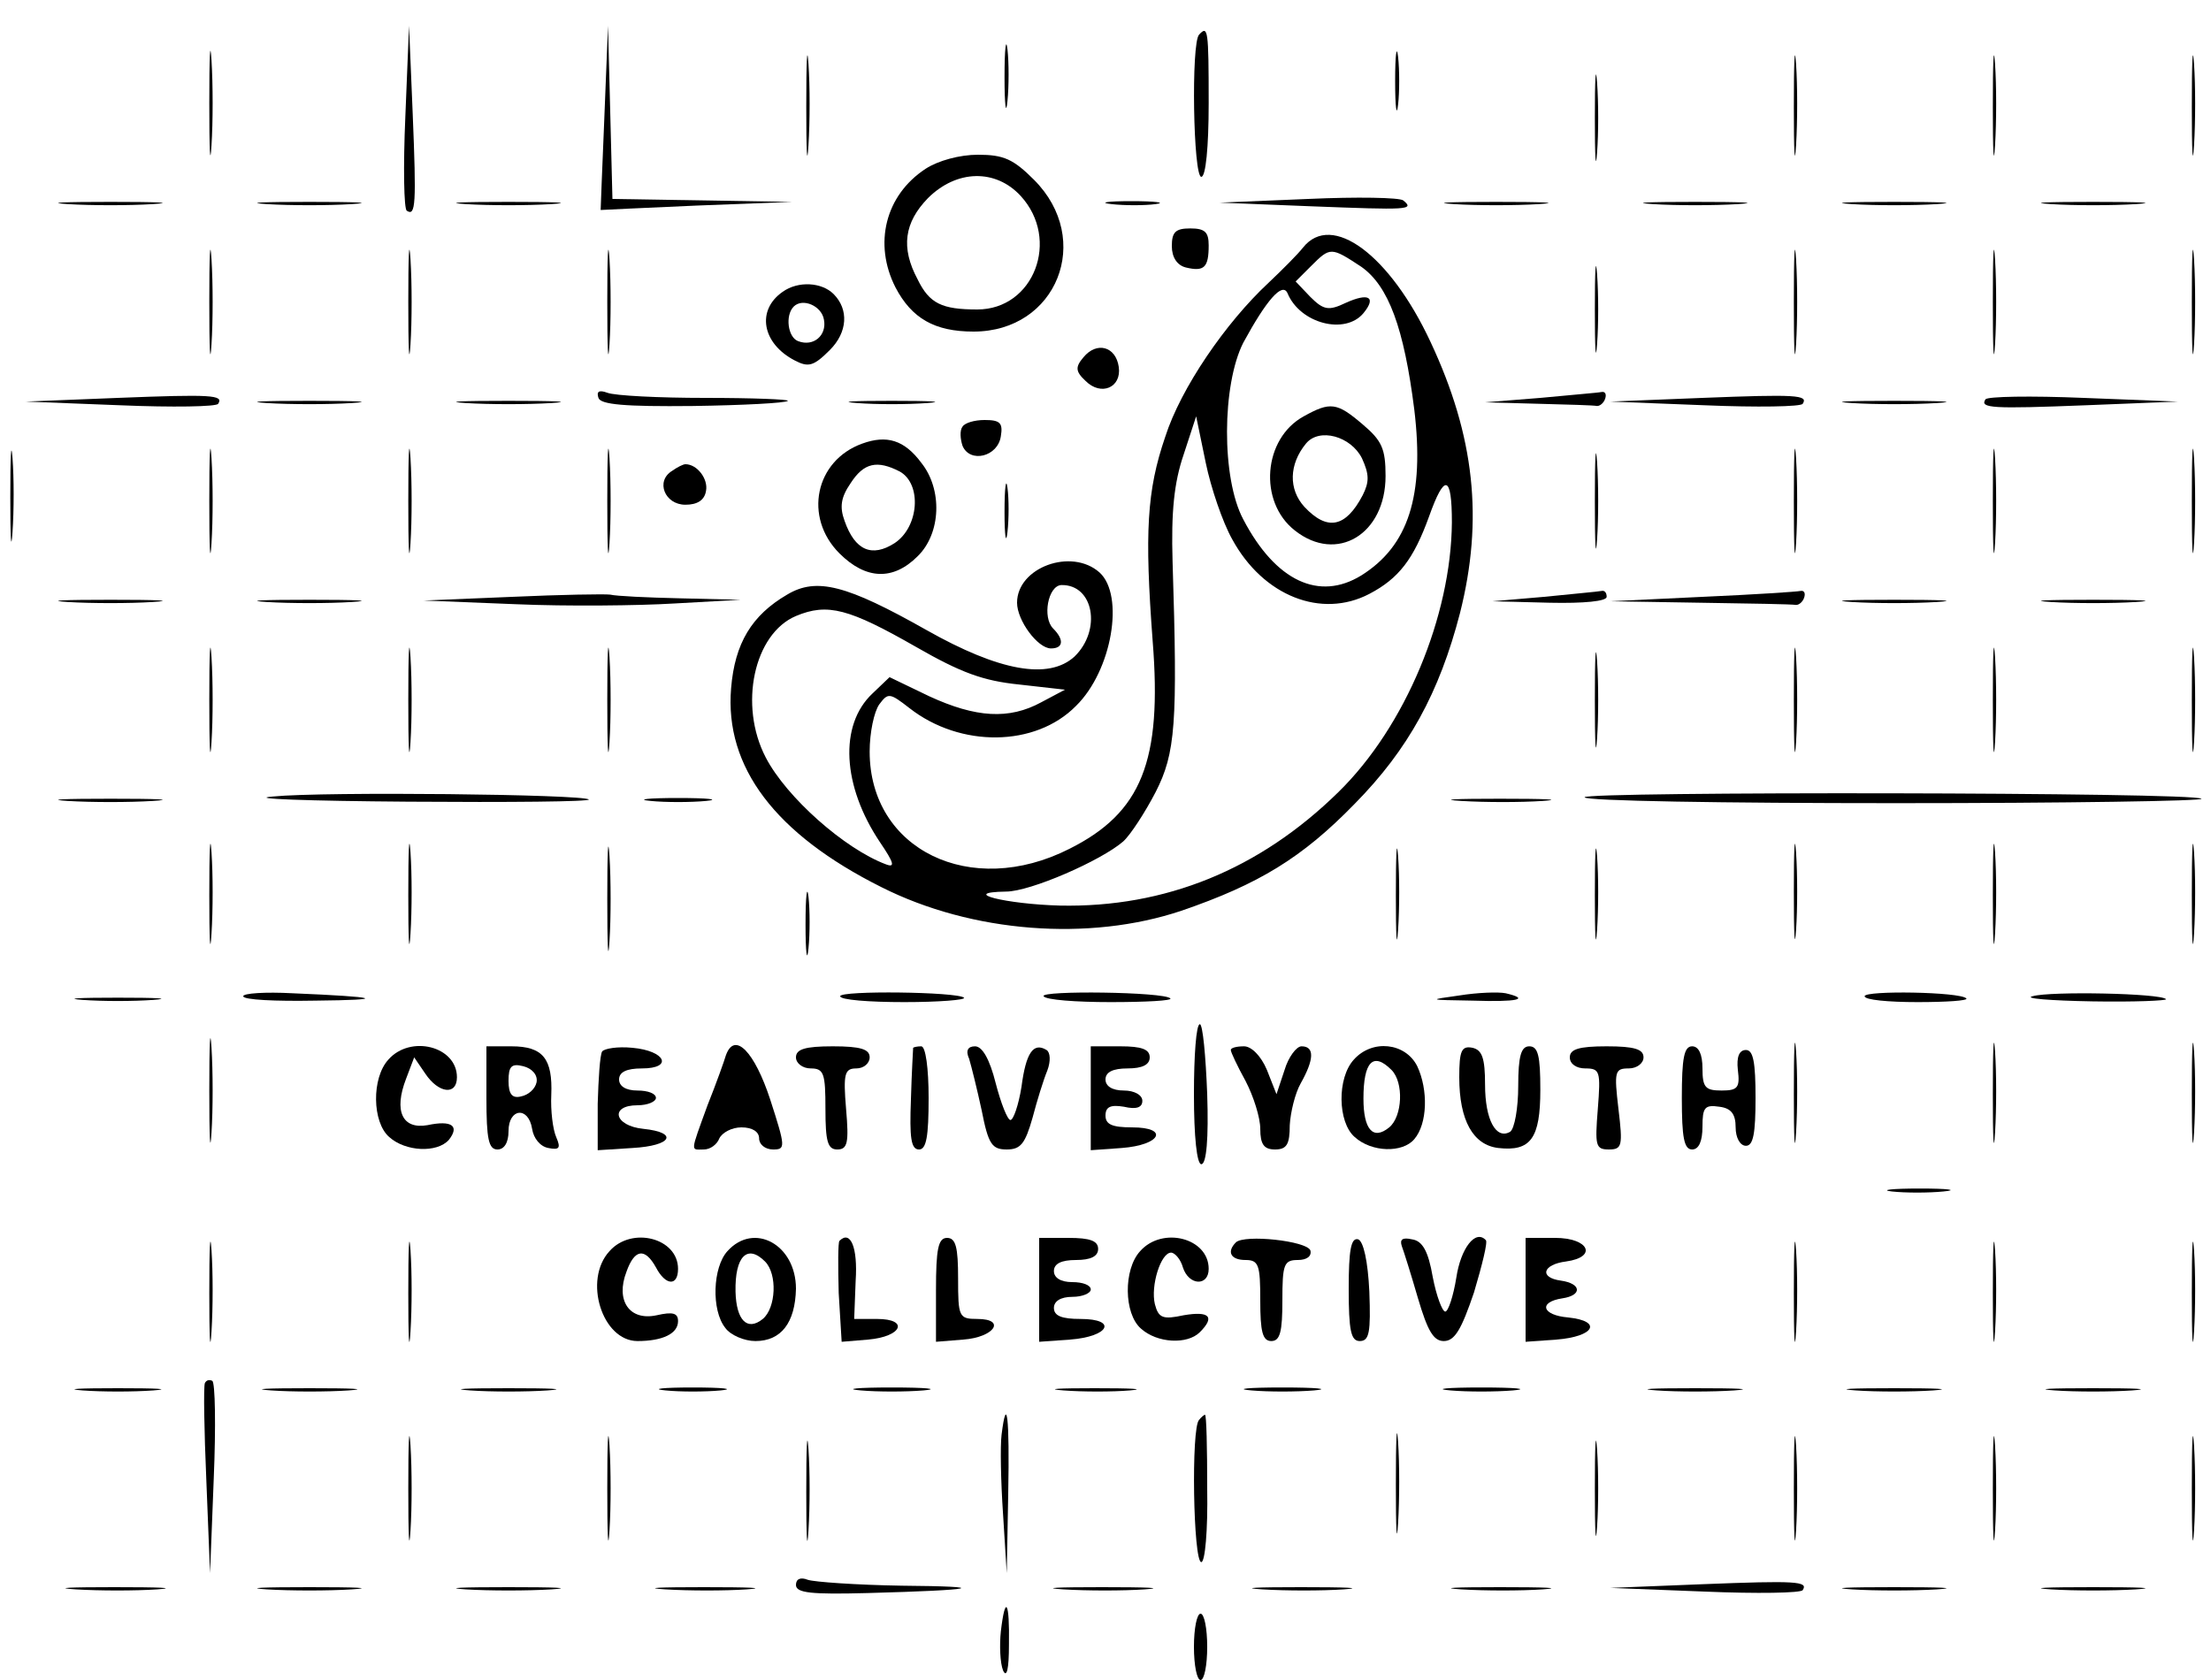 <?xml version="1.0" standalone="no"?>
<!DOCTYPE svg PUBLIC "-//W3C//DTD SVG 20010904//EN"
 "http://www.w3.org/TR/2001/REC-SVG-20010904/DTD/svg10.dtd">
<svg version="1.0" xmlns="http://www.w3.org/2000/svg"
 width="300pt" height="228pt" viewBox="0 0 300 228"
 preserveAspectRatio="xMidYMid meet">
<g transform="translate(0,228) scale(0.1,-0.1)"
fill="#000000" stroke="none">
<path d="M284 2140 c0 -63 1 -89 3 -57 2 31 2 83 0 115 -2 31 -3 5 -3 -58z"/>
<path d="M550 2122 c-3 -68 -2 -126 2 -128 12 -8 13 9 8 131 l-5 120 -5 -123z"/>
<path d="M820 2120 c-3 -69 -5 -125 -5 -125 0 0 59 3 130 6 l130 5 -122 2
-122 2 -3 118 -3 117 -5 -125z"/>
<path d="M1094 2135 c0 -60 1 -84 3 -52 2 32 2 81 0 110 -2 29 -3 3 -3 -58z"/>
<path d="M1363 2175 c0 -38 2 -53 4 -32 2 20 2 52 0 70 -2 17 -4 1 -4 -38z"/>
<path d="M1627 2233 c-11 -11 -8 -193 3 -193 6 0 10 40 10 100 0 100 -1 106
-13 93z"/>
<path d="M2434 2135 c0 -60 1 -84 3 -52 2 32 2 81 0 110 -2 29 -3 3 -3 -58z"/>
<path d="M2704 2135 c0 -60 1 -84 3 -52 2 32 2 81 0 110 -2 29 -3 3 -3 -58z"/>
<path d="M2974 2135 c0 -60 1 -84 3 -52 2 32 2 81 0 110 -2 29 -3 3 -3 -58z"/>
<path d="M1893 2170 c0 -36 2 -50 4 -32 2 17 2 47 0 65 -2 17 -4 3 -4 -33z"/>
<path d="M2164 2120 c0 -52 1 -74 3 -47 2 26 2 68 0 95 -2 26 -3 4 -3 -48z"/>
<path d="M1256 2051 c-55 -36 -71 -102 -41 -161 22 -42 53 -60 106 -60 113 0
163 125 82 206 -28 28 -41 34 -76 34 -25 0 -54 -8 -71 -19z m129 -37 c54 -59
18 -154 -59 -154 -48 0 -65 8 -81 41 -23 43 -18 77 14 110 39 39 92 40 126 3z"/>
<path d="M1775 2010 l-120 -5 125 -5 c130 -5 140 -5 124 8 -5 4 -63 5 -129 2z"/>
<path d="M92 2003 c32 -2 84 -2 115 0 32 2 6 3 -57 3 -63 0 -89 -1 -58 -3z"/>
<path d="M362 2003 c32 -2 84 -2 115 0 32 2 6 3 -57 3 -63 0 -89 -1 -58 -3z"/>
<path d="M632 2003 c32 -2 84 -2 116 0 31 2 5 3 -58 3 -63 0 -89 -1 -58 -3z"/>
<path d="M1508 2003 c18 -2 45 -2 60 0 15 2 0 4 -33 4 -33 0 -45 -2 -27 -4z"/>
<path d="M1973 2003 c31 -2 83 -2 115 0 31 2 5 3 -58 3 -63 0 -89 -1 -57 -3z"/>
<path d="M2243 2003 c31 -2 83 -2 115 0 31 2 5 3 -58 3 -63 0 -89 -1 -57 -3z"/>
<path d="M2513 2003 c31 -2 83 -2 115 0 31 2 5 3 -58 3 -63 0 -89 -1 -57 -3z"/>
<path d="M2783 2003 c31 -2 83 -2 115 0 31 2 5 3 -58 3 -63 0 -89 -1 -57 -3z"/>
<path d="M284 1870 c0 -63 1 -89 3 -57 2 31 2 83 0 115 -2 31 -3 5 -3 -58z"/>
<path d="M554 1870 c0 -63 1 -89 3 -57 2 31 2 83 0 115 -2 31 -3 5 -3 -58z"/>
<path d="M824 1870 c0 -63 1 -89 3 -57 2 31 2 83 0 115 -2 31 -3 5 -3 -58z"/>
<path d="M2434 1870 c0 -63 1 -89 3 -57 2 31 2 83 0 115 -2 31 -3 5 -3 -58z"/>
<path d="M2704 1870 c0 -63 1 -89 3 -57 2 31 2 83 0 115 -2 31 -3 5 -3 -58z"/>
<path d="M2974 1870 c0 -63 1 -89 3 -57 2 31 2 83 0 115 -2 31 -3 5 -3 -58z"/>
<path d="M1590 1946 c0 -15 7 -26 19 -29 25 -6 31 0 31 30 0 18 -5 23 -25 23
-20 0 -25 -5 -25 -24z"/>
<path d="M1768 1944 c-7 -9 -28 -30 -47 -48 -58 -54 -119 -143 -140 -209 -25
-73 -28 -130 -17 -277 13 -163 -15 -233 -113 -282 -134 -68 -271 -1 -271 132
0 26 6 54 13 64 12 16 14 16 41 -5 69 -54 171 -53 226 3 49 48 66 150 32 181
-38 34 -112 7 -112 -41 0 -24 28 -62 46 -62 17 0 18 12 3 27 -15 15 -7 58 11
59 44 1 55 -61 18 -97 -35 -32 -102 -20 -201 36 -108 61 -149 72 -189 48 -48
-28 -71 -66 -76 -127 -9 -107 60 -198 204 -270 123 -62 282 -74 407 -32 105
36 164 72 235 145 73 74 115 151 143 259 32 127 20 240 -40 368 -55 118 -134
177 -173 128z m79 -26 c37 -26 58 -83 72 -194 14 -117 -8 -185 -72 -225 -57
-35 -116 -8 -160 76 -30 56 -29 183 0 240 31 57 53 83 60 67 17 -41 78 -57
103 -27 18 22 7 28 -24 14 -23 -11 -30 -10 -48 8 l-20 21 21 21 c26 26 27 26
68 -1z m-175 -370 c42 -77 121 -108 186 -74 40 21 60 47 81 105 21 59 31 57
31 -8 -1 -127 -63 -277 -154 -366 -107 -105 -235 -157 -378 -154 -73 2 -138
18 -73 19 33 0 129 42 159 68 10 9 30 40 44 67 27 53 30 92 23 313 -2 67 2
107 15 145 l17 52 13 -63 c7 -34 23 -81 36 -104z m-429 -146 c61 -35 91 -46
140 -51 l62 -7 -32 -17 c-44 -24 -89 -21 -152 8 l-54 26 -23 -22 c-46 -43 -41
-126 10 -202 19 -28 21 -35 8 -30 -56 21 -135 91 -163 145 -37 71 -16 168 41
192 43 18 72 10 163 -42z"/>
<path d="M1769 1715 c-55 -30 -62 -116 -12 -155 57 -45 123 -5 123 74 0 37 -5
48 -31 70 -35 30 -44 31 -80 11z m79 -57 c10 -22 10 -32 1 -50 -23 -44 -48
-49 -79 -16 -22 24 -21 58 2 86 18 22 61 10 76 -20z"/>
<path d="M2164 1860 c0 -52 1 -74 3 -47 2 26 2 68 0 95 -2 26 -3 4 -3 -48z"/>
<path d="M1062 1884 c-36 -25 -28 -70 16 -93 19 -10 26 -8 48 14 24 24 26 55
5 76 -16 16 -48 18 -69 3z m56 -38 c4 -21 -14 -37 -35 -29 -14 5 -18 35 -6 47
12 12 38 1 41 -18z"/>
<path d="M1470 1795 c-11 -13 -11 -19 3 -32 21 -21 49 -9 45 19 -4 28 -30 35
-48 13z"/>
<path d="M160 1740 l-125 -5 128 -5 c71 -3 131 -2 133 2 8 12 -9 13 -136 8z"/>
<path d="M812 1740 c3 -9 35 -12 128 -11 68 1 126 4 129 7 2 2 -48 4 -112 4
-63 0 -123 3 -133 7 -11 4 -15 2 -12 -7z"/>
<path d="M2090 1740 l-75 -6 73 -2 c39 -1 75 -2 79 -3 4 0 9 4 11 10 2 6 0 10
-5 9 -4 -1 -42 -4 -83 -8z"/>
<path d="M2310 1740 l-125 -5 128 -5 c71 -3 131 -2 133 2 8 12 -9 13 -136 8z"/>
<path d="M2694 1738 c-8 -12 9 -13 136 -8 l125 5 -128 5 c-71 3 -131 2 -133
-2z"/>
<path d="M362 1733 c32 -2 84 -2 115 0 32 2 6 3 -57 3 -63 0 -89 -1 -58 -3z"/>
<path d="M632 1733 c32 -2 84 -2 116 0 31 2 5 3 -58 3 -63 0 -89 -1 -58 -3z"/>
<path d="M1163 1733 c26 -2 68 -2 95 0 26 2 4 3 -48 3 -52 0 -74 -1 -47 -3z"/>
<path d="M2513 1733 c31 -2 83 -2 115 0 31 2 5 3 -58 3 -63 0 -89 -1 -57 -3z"/>
<path d="M284 1600 c0 -63 1 -89 3 -57 2 31 2 83 0 115 -2 31 -3 5 -3 -58z"/>
<path d="M554 1600 c0 -63 1 -89 3 -57 2 31 2 83 0 115 -2 31 -3 5 -3 -58z"/>
<path d="M824 1600 c0 -63 1 -89 3 -57 2 31 2 83 0 115 -2 31 -3 5 -3 -58z"/>
<path d="M1306 1701 c-4 -5 -3 -17 0 -26 10 -24 48 -15 52 13 3 18 -1 22 -22
22 -14 0 -27 -4 -30 -9z"/>
<path d="M2434 1600 c0 -63 1 -89 3 -57 2 31 2 83 0 115 -2 31 -3 5 -3 -58z"/>
<path d="M2704 1600 c0 -63 1 -89 3 -57 2 31 2 83 0 115 -2 31 -3 5 -3 -58z"/>
<path d="M2974 1600 c0 -63 1 -89 3 -57 2 31 2 83 0 115 -2 31 -3 5 -3 -58z"/>
<path d="M14 1605 c0 -55 1 -76 3 -47 2 29 2 74 0 100 -2 26 -3 2 -3 -53z"/>
<path d="M2164 1600 c0 -58 1 -81 3 -52 2 28 2 76 0 105 -2 28 -3 5 -3 -53z"/>
<path d="M1170 1678 c-64 -23 -80 -100 -31 -149 36 -36 73 -37 106 -4 32 31
34 91 5 127 -23 31 -47 38 -80 26z m51 -38 c30 -17 26 -75 -7 -97 -31 -20 -54
-10 -68 30 -7 19 -5 32 8 51 18 28 36 32 67 16z"/>
<path d="M912 1641 c-23 -14 -10 -46 18 -46 16 0 26 6 28 19 3 16 -12 36 -28
36 -3 0 -11 -4 -18 -9z"/>
<path d="M1363 1585 c0 -33 2 -45 4 -27 2 18 2 45 0 60 -2 15 -4 0 -4 -33z"/>
<path d="M695 1470 l-120 -5 125 -5 c69 -3 166 -2 215 1 l90 5 -82 2 c-45 1
-87 3 -95 5 -7 1 -67 0 -133 -3z"/>
<path d="M2095 1470 l-70 -6 78 -2 c46 -1 77 2 77 8 0 6 -3 9 -7 8 -5 -1 -39
-4 -78 -8z"/>
<path d="M2310 1470 l-125 -6 123 -2 c67 -1 125 -2 129 -3 4 0 9 4 11 10 2 6
0 10 -5 9 -4 -1 -64 -5 -133 -8z"/>
<path d="M92 1463 c32 -2 84 -2 115 0 32 2 6 3 -57 3 -63 0 -89 -1 -58 -3z"/>
<path d="M362 1463 c32 -2 84 -2 115 0 32 2 6 3 -57 3 -63 0 -89 -1 -58 -3z"/>
<path d="M2513 1463 c31 -2 83 -2 115 0 31 2 5 3 -58 3 -63 0 -89 -1 -57 -3z"/>
<path d="M2783 1463 c31 -2 83 -2 115 0 31 2 5 3 -58 3 -63 0 -89 -1 -57 -3z"/>
<path d="M284 1330 c0 -63 1 -89 3 -57 2 31 2 83 0 115 -2 31 -3 5 -3 -58z"/>
<path d="M554 1330 c0 -63 1 -89 3 -57 2 31 2 83 0 115 -2 31 -3 5 -3 -58z"/>
<path d="M824 1330 c0 -63 1 -89 3 -57 2 31 2 83 0 115 -2 31 -3 5 -3 -58z"/>
<path d="M2434 1330 c0 -63 1 -89 3 -57 2 31 2 83 0 115 -2 31 -3 5 -3 -58z"/>
<path d="M2704 1330 c0 -63 1 -89 3 -57 2 31 2 83 0 115 -2 31 -3 5 -3 -58z"/>
<path d="M2974 1330 c0 -63 1 -89 3 -57 2 31 2 83 0 115 -2 31 -3 5 -3 -58z"/>
<path d="M2164 1330 c0 -58 1 -81 3 -52 2 28 2 76 0 105 -2 28 -3 5 -3 -53z"/>
<path d="M370 1199 c-36 -3 47 -6 184 -7 137 -1 247 0 245 3 -8 7 -357 11
-429 4z"/>
<path d="M2150 1198 c0 -5 190 -8 422 -8 232 0 419 3 415 6 -8 9 -837 10 -837
2z"/>
<path d="M92 1193 c32 -2 84 -2 115 0 32 2 6 3 -57 3 -63 0 -89 -1 -58 -3z"/>
<path d="M883 1193 c20 -2 54 -2 75 0 20 2 3 4 -38 4 -41 0 -58 -2 -37 -4z"/>
<path d="M1983 1193 c32 -2 81 -2 110 0 29 2 3 3 -58 3 -60 0 -84 -1 -52 -3z"/>
<path d="M284 1065 c0 -60 1 -84 3 -52 2 32 2 81 0 110 -2 29 -3 3 -3 -58z"/>
<path d="M554 1065 c0 -60 1 -84 3 -52 2 32 2 81 0 110 -2 29 -3 3 -3 -58z"/>
<path d="M824 1060 c0 -63 1 -89 3 -57 2 31 2 83 0 115 -2 31 -3 5 -3 -58z"/>
<path d="M2434 1070 c0 -58 1 -81 3 -52 2 28 2 76 0 105 -2 28 -3 5 -3 -53z"/>
<path d="M2704 1065 c0 -60 1 -84 3 -52 2 32 2 81 0 110 -2 29 -3 3 -3 -58z"/>
<path d="M2974 1065 c0 -60 1 -84 3 -52 2 32 2 81 0 110 -2 29 -3 3 -3 -58z"/>
<path d="M1894 1065 c0 -55 1 -76 3 -47 2 29 2 74 0 100 -2 26 -3 2 -3 -53z"/>
<path d="M2164 1065 c0 -55 1 -76 3 -47 2 29 2 74 0 100 -2 26 -3 2 -3 -53z"/>
<path d="M1093 1025 c0 -38 2 -53 4 -32 2 20 2 52 0 70 -2 17 -4 1 -4 -38z"/>
<path d="M330 928 c0 -5 44 -7 98 -6 100 1 88 5 -31 10 -37 2 -67 0 -67 -4z"/>
<path d="M1140 928 c0 -5 39 -8 87 -8 47 0 84 3 81 6 -9 8 -168 10 -168 2z"/>
<path d="M1416 928 c3 -5 44 -8 91 -8 48 0 84 2 81 5 -8 9 -177 11 -172 3z"/>
<path d="M1980 929 c-43 -6 -43 -6 18 -7 61 -2 79 2 45 10 -10 2 -38 1 -63 -3z"/>
<path d="M2530 928 c0 -5 32 -8 72 -8 39 0 69 2 66 5 -8 9 -138 11 -138 3z"/>
<path d="M2758 928 c-13 -3 24 -6 81 -7 57 -1 102 1 100 3 -7 8 -157 11 -181
4z"/>
<path d="M112 923 c27 -2 69 -2 96 0 26 2 4 3 -48 3 -52 0 -74 -1 -48 -3z"/>
<path d="M284 800 c0 -63 1 -89 3 -57 2 31 2 83 0 115 -2 31 -3 5 -3 -58z"/>
<path d="M2434 795 c0 -60 1 -84 3 -52 2 32 2 81 0 110 -2 29 -3 3 -3 -58z"/>
<path d="M2704 795 c0 -60 1 -84 3 -52 2 32 2 81 0 110 -2 29 -3 3 -3 -58z"/>
<path d="M2974 795 c0 -60 1 -84 3 -52 2 32 2 81 0 110 -2 29 -3 3 -3 -58z"/>
<path d="M1620 795 c0 -58 4 -95 10 -95 7 0 10 35 8 95 -2 52 -6 95 -10 95 -5
0 -8 -43 -8 -95z"/>
<path d="M527 842 c-23 -25 -22 -85 1 -105 22 -20 65 -22 81 -4 15 19 4 27
-29 20 -34 -6 -46 19 -29 63 l11 29 15 -22 c18 -27 43 -30 43 -5 0 42 -63 58
-93 24z"/>
<path d="M660 790 c0 -56 3 -70 15 -70 9 0 15 9 15 25 0 31 27 34 32 3 2 -13
11 -24 22 -26 15 -3 17 0 11 14 -5 11 -8 37 -7 58 2 49 -11 66 -54 66 l-34 0
0 -70z m68 21 c-2 -9 -11 -17 -21 -19 -12 -3 -17 3 -17 21 0 20 4 24 20 20 12
-3 20 -12 18 -22z"/>
<path d="M817 853 c-3 -5 -5 -37 -6 -71 l0 -63 47 3 c54 3 63 21 15 26 -40 4
-46 32 -8 32 14 0 25 5 25 10 0 6 -11 10 -25 10 -16 0 -25 6 -25 15 0 10 10
15 31 15 43 0 32 24 -13 28 -20 2 -38 -1 -41 -5z"/>
<path d="M985 848 c-2 -7 -13 -38 -25 -68 -24 -66 -23 -60 -5 -60 9 0 18 7 21
15 4 8 17 15 30 15 15 0 24 -6 24 -15 0 -8 8 -15 19 -15 17 0 17 3 -4 68 -21
64 -48 93 -60 60z"/>
<path d="M1080 845 c0 -8 9 -15 20 -15 18 0 20 -7 20 -55 0 -44 3 -55 16 -55
14 0 16 9 12 55 -4 48 -2 55 14 55 10 0 18 7 18 15 0 11 -12 15 -50 15 -38 0
-50 -4 -50 -15z"/>
<path d="M1239 858 c0 -2 -2 -33 -3 -70 -2 -52 0 -68 11 -68 10 0 13 18 13 70
0 40 -4 70 -10 70 -5 0 -10 -1 -11 -2z"/>
<path d="M1315 843 c3 -10 11 -42 17 -70 9 -46 14 -53 34 -53 19 0 25 8 35 43
6 23 15 52 20 64 5 13 4 25 -1 28 -18 11 -28 -4 -34 -50 -4 -25 -11 -45 -15
-45 -4 0 -13 23 -20 50 -8 32 -18 50 -28 50 -10 0 -13 -6 -8 -17z"/>
<path d="M1480 789 l0 -70 42 3 c53 4 65 28 14 28 -27 0 -36 4 -36 16 0 12 7
15 25 12 17 -4 25 -1 25 8 0 8 -11 14 -25 14 -16 0 -25 6 -25 15 0 10 10 15
30 15 20 0 30 5 30 15 0 11 -11 15 -40 15 l-40 0 0 -71z"/>
<path d="M1670 855 c0 -3 9 -22 20 -42 11 -21 20 -50 20 -65 0 -21 5 -28 20
-28 16 0 20 7 20 33 1 17 7 43 15 57 18 32 19 50 1 50 -7 0 -18 -15 -23 -32
l-11 -33 -13 33 c-8 19 -21 32 -31 32 -10 0 -18 -2 -18 -5z"/>
<path d="M1837 842 c-23 -25 -22 -85 1 -105 23 -21 65 -22 81 -3 18 21 19 67
4 99 -16 32 -61 37 -86 9z m51 -14 c17 -17 15 -63 -3 -78 -22 -18 -35 -3 -35
39 0 50 13 64 38 39z"/>
<path d="M1980 818 c0 -59 19 -92 53 -96 44 -5 57 13 57 79 0 46 -3 59 -15 59
-11 0 -15 -13 -15 -54 0 -30 -5 -58 -11 -62 -19 -11 -34 16 -34 64 0 36 -4 47
-17 50 -15 3 -18 -4 -18 -40z"/>
<path d="M2130 845 c0 -9 9 -15 21 -15 20 0 21 -4 17 -55 -4 -50 -3 -55 15
-55 18 0 19 5 13 55 -6 51 -5 55 14 55 11 0 20 7 20 15 0 11 -12 15 -50 15
-38 0 -50 -4 -50 -15z"/>
<path d="M2282 790 c0 -54 3 -70 14 -70 9 0 14 11 14 31 0 26 3 30 23 27 16
-2 22 -10 22 -28 0 -14 6 -25 14 -25 10 0 13 17 13 65 0 48 -3 65 -13 65 -9 0
-13 -9 -11 -27 3 -24 0 -28 -22 -28 -22 0 -26 4 -26 30 0 19 -5 30 -14 30 -11
0 -14 -16 -14 -70z"/>
<path d="M2567 663 c18 -2 50 -2 70 0 21 2 7 4 -32 4 -38 0 -55 -2 -38 -4z"/>
<path d="M284 525 c0 -60 1 -84 3 -52 2 32 2 81 0 110 -2 29 -3 3 -3 -58z"/>
<path d="M554 525 c0 -60 1 -84 3 -52 2 32 2 81 0 110 -2 29 -3 3 -3 -58z"/>
<path d="M2434 525 c0 -60 1 -84 3 -52 2 32 2 81 0 110 -2 29 -3 3 -3 -58z"/>
<path d="M2704 525 c0 -60 1 -84 3 -52 2 32 2 81 0 110 -2 29 -3 3 -3 -58z"/>
<path d="M2974 525 c0 -60 1 -84 3 -52 2 32 2 81 0 110 -2 29 -3 3 -3 -58z"/>
<path d="M827 582 c-36 -39 -10 -122 38 -122 34 0 55 10 55 27 0 11 -7 13 -29
8 -37 -8 -56 20 -41 59 11 31 25 33 40 6 13 -25 30 -26 30 -2 0 42 -63 58 -93
24z"/>
<path d="M987 582 c-20 -22 -22 -80 -3 -104 7 -10 26 -18 41 -18 35 0 54 25
55 71 0 60 -57 91 -93 51z m51 -14 c17 -17 15 -63 -3 -78 -21 -17 -36 -2 -37
37 -1 48 16 65 40 41z"/>
<path d="M1139 596 c-2 -2 -2 -34 -1 -71 l4 -66 36 3 c46 4 56 28 12 28 l-31
0 2 52 c3 45 -7 69 -22 54z"/>
<path d="M1270 529 l0 -70 37 3 c42 3 59 28 19 28 -25 0 -26 3 -26 55 0 42 -3
55 -15 55 -12 0 -15 -15 -15 -71z"/>
<path d="M1410 529 l0 -70 42 3 c53 4 65 28 14 28 -25 0 -36 4 -36 15 0 9 9
15 25 15 14 0 25 5 25 10 0 6 -11 10 -25 10 -16 0 -25 6 -25 15 0 10 10 15 30
15 20 0 30 5 30 15 0 11 -11 15 -40 15 l-40 0 0 -71z"/>
<path d="M1547 582 c-23 -25 -22 -85 1 -105 22 -20 63 -22 80 -5 21 21 13 29
-22 23 -28 -6 -34 -4 -39 15 -6 25 8 70 22 70 5 0 13 -9 16 -20 8 -25 35 -26
35 -2 0 42 -63 58 -93 24z"/>
<path d="M1677 594 c-13 -13 -7 -24 13 -24 18 0 20 -7 20 -55 0 -42 3 -55 15
-55 12 0 15 13 15 55 0 49 2 55 21 55 12 0 19 5 17 13 -5 13 -89 22 -101 11z"/>
<path d="M1830 531 c0 -57 3 -71 15 -71 13 0 15 12 13 67 -2 42 -8 68 -15 71
-10 3 -13 -15 -13 -67z"/>
<path d="M1902 589 c3 -8 13 -40 22 -71 13 -44 21 -58 35 -58 15 0 24 16 41
66 11 37 19 69 16 71 -14 15 -34 -11 -40 -51 -4 -25 -11 -46 -15 -46 -4 0 -12
21 -17 47 -6 35 -14 49 -28 51 -13 3 -17 0 -14 -9z"/>
<path d="M2070 529 l0 -70 42 3 c51 4 63 25 16 30 -36 3 -41 21 -8 26 27 4 26
20 -2 24 -30 4 -25 22 7 26 43 6 31 32 -15 32 l-40 0 0 -71z"/>
<path d="M278 403 c-2 -5 -1 -64 2 -133 l5 -125 5 128 c3 71 2 131 -2 133 -4
2 -8 1 -10 -3z"/>
<path d="M112 393 c27 -2 69 -2 96 0 26 2 4 3 -48 3 -52 0 -74 -1 -48 -3z"/>
<path d="M368 393 c28 -2 76 -2 105 0 28 2 5 3 -53 3 -58 0 -81 -1 -52 -3z"/>
<path d="M638 393 c28 -2 76 -2 105 0 28 2 5 3 -53 3 -58 0 -81 -1 -52 -3z"/>
<path d="M903 393 c20 -2 54 -2 75 0 20 2 3 4 -38 4 -41 0 -58 -2 -37 -4z"/>
<path d="M1168 393 c23 -2 61 -2 85 0 23 2 4 4 -43 4 -47 0 -66 -2 -42 -4z"/>
<path d="M1443 393 c26 -2 67 -2 90 0 23 2 2 3 -48 3 -49 0 -68 -1 -42 -3z"/>
<path d="M1698 393 c23 -2 61 -2 85 0 23 2 4 4 -43 4 -47 0 -66 -2 -42 -4z"/>
<path d="M1968 393 c23 -2 61 -2 85 0 23 2 4 4 -43 4 -47 0 -66 -2 -42 -4z"/>
<path d="M2248 393 c28 -2 76 -2 105 0 28 2 5 3 -53 3 -58 0 -81 -1 -52 -3z"/>
<path d="M2518 393 c28 -2 76 -2 105 0 28 2 5 3 -53 3 -58 0 -81 -1 -52 -3z"/>
<path d="M2788 393 c28 -2 76 -2 105 0 28 2 5 3 -53 3 -58 0 -81 -1 -52 -3z"/>
<path d="M554 260 c0 -63 1 -89 3 -57 2 31 2 83 0 115 -2 31 -3 5 -3 -58z"/>
<path d="M824 260 c0 -63 1 -89 3 -57 2 31 2 83 0 115 -2 31 -3 5 -3 -58z"/>
<path d="M1894 265 c0 -60 1 -84 3 -52 2 32 2 81 0 110 -2 29 -3 3 -3 -58z"/>
<path d="M2434 260 c0 -63 1 -89 3 -57 2 31 2 83 0 115 -2 31 -3 5 -3 -58z"/>
<path d="M2704 260 c0 -63 1 -89 3 -57 2 31 2 83 0 115 -2 31 -3 5 -3 -58z"/>
<path d="M2974 260 c0 -63 1 -89 3 -57 2 31 2 83 0 115 -2 31 -3 5 -3 -58z"/>
<path d="M1094 255 c0 -60 1 -84 3 -52 2 32 2 81 0 110 -2 29 -3 3 -3 -58z"/>
<path d="M1359 333 c-2 -16 -1 -64 2 -108 l5 -80 2 108 c2 104 -2 136 -9 80z"/>
<path d="M1627 353 c-11 -10 -8 -193 3 -193 5 0 9 42 8 100 0 55 -1 100 -3
100 -1 0 -5 -3 -8 -7z"/>
<path d="M2164 260 c0 -58 1 -81 3 -52 2 28 2 76 0 105 -2 28 -3 5 -3 -53z"/>
<path d="M1080 129 c0 -11 21 -13 97 -11 150 4 170 9 46 10 -61 1 -118 5 -127
8 -10 4 -16 1 -16 -7z"/>
<path d="M2310 130 l-125 -5 128 -5 c71 -3 131 -2 133 2 8 12 -9 13 -136 8z"/>
<path d="M103 123 c32 -2 81 -2 110 0 29 2 3 3 -58 3 -60 0 -84 -1 -52 -3z"/>
<path d="M362 123 c32 -2 84 -2 115 0 32 2 6 3 -57 3 -63 0 -89 -1 -58 -3z"/>
<path d="M632 123 c32 -2 84 -2 116 0 31 2 5 3 -58 3 -63 0 -89 -1 -58 -3z"/>
<path d="M903 123 c32 -2 81 -2 110 0 29 2 3 3 -58 3 -60 0 -84 -1 -52 -3z"/>
<path d="M1443 123 c32 -2 81 -2 110 0 29 2 3 3 -58 3 -60 0 -84 -1 -52 -3z"/>
<path d="M1713 123 c32 -2 81 -2 110 0 29 2 3 3 -58 3 -60 0 -84 -1 -52 -3z"/>
<path d="M1983 123 c32 -2 81 -2 110 0 29 2 3 3 -58 3 -60 0 -84 -1 -52 -3z"/>
<path d="M2513 123 c31 -2 83 -2 115 0 31 2 5 3 -58 3 -63 0 -89 -1 -57 -3z"/>
<path d="M2783 123 c31 -2 83 -2 115 0 31 2 5 3 -58 3 -63 0 -89 -1 -57 -3z"/>
<path d="M1358 66 c-2 -19 -1 -43 3 -53 5 -11 8 2 8 35 1 59 -5 69 -11 18z"/>
<path d="M1620 45 c0 -25 4 -45 9 -45 5 0 9 20 9 45 0 25 -4 45 -9 45 -5 0 -9
-20 -9 -45z"/>
</g>
</svg>
